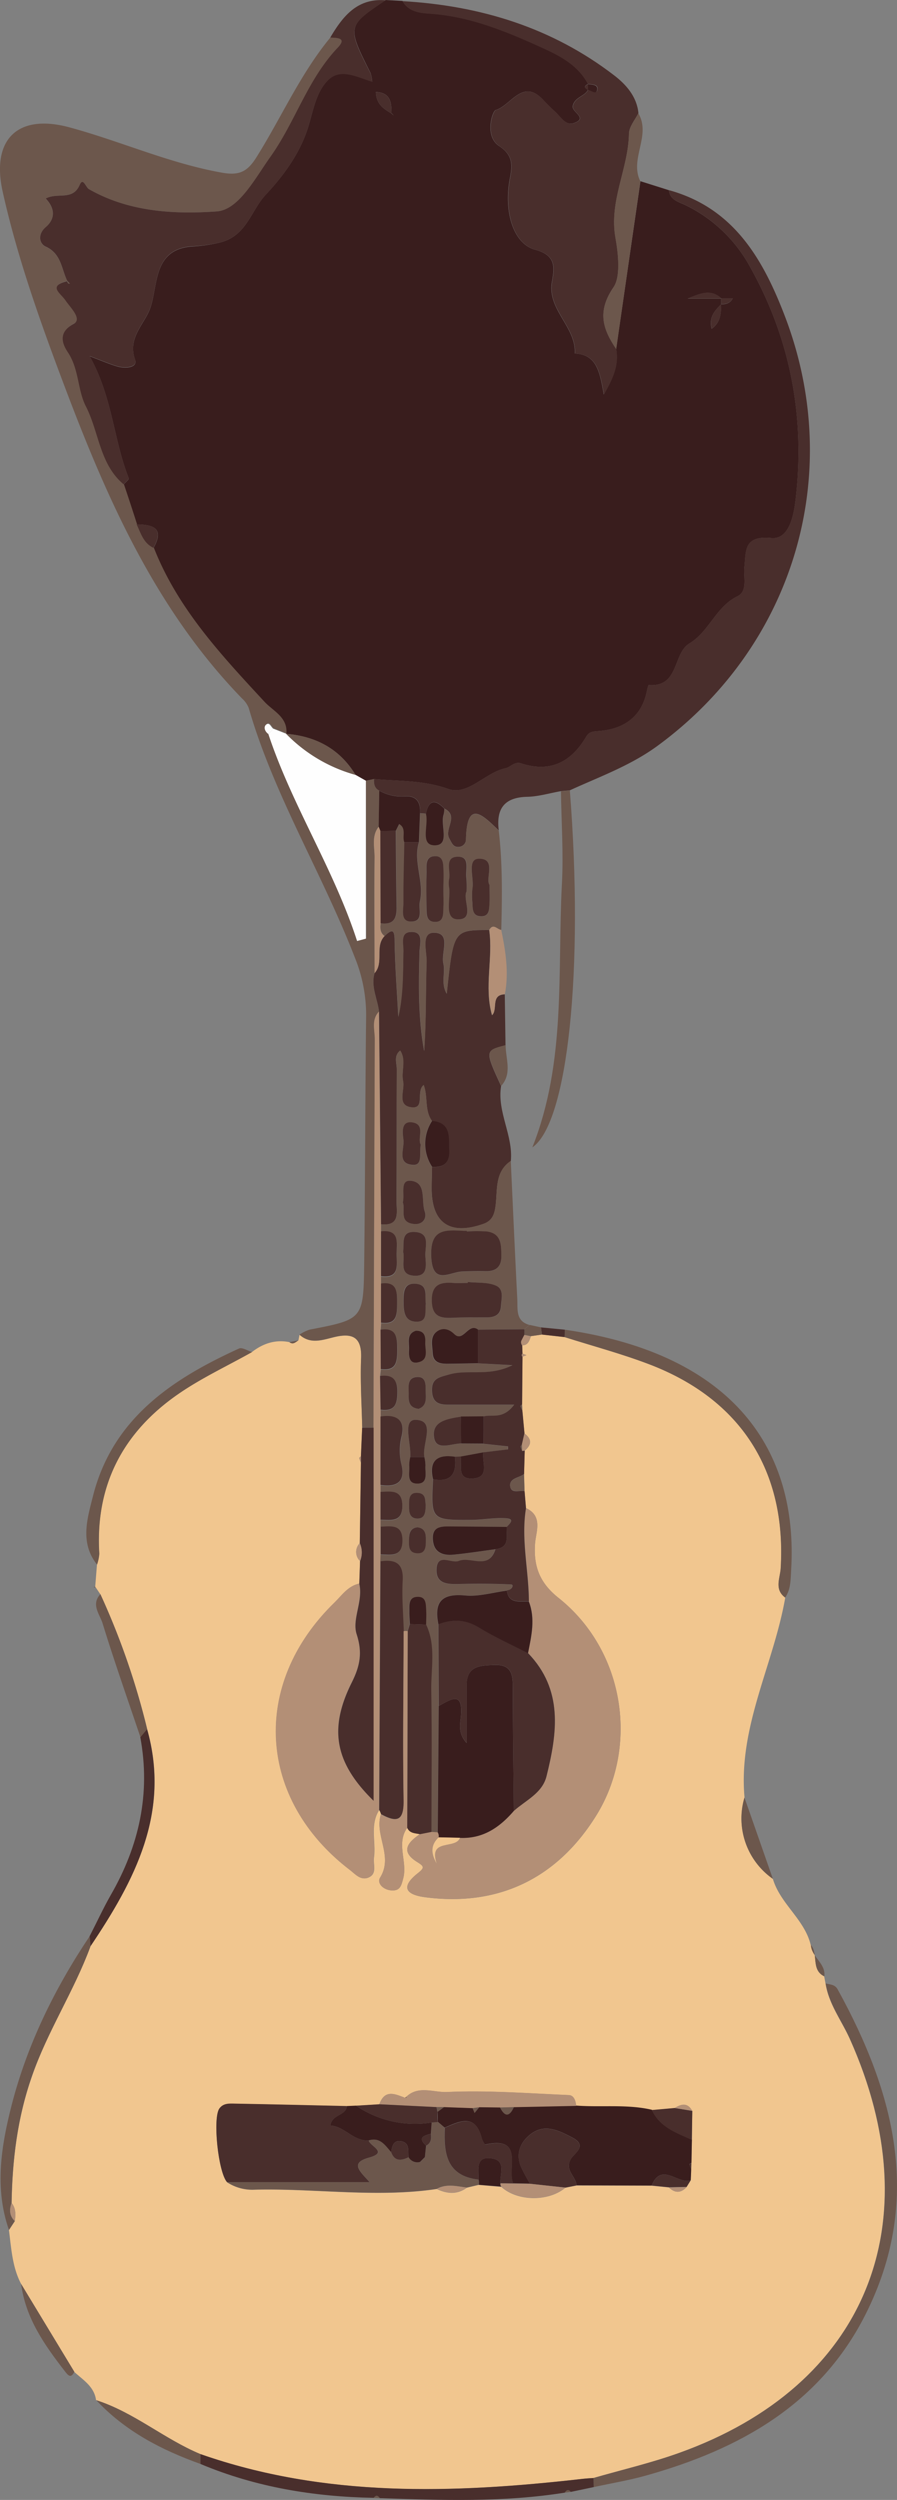 <svg xmlns="http://www.w3.org/2000/svg" viewBox="0 0 266.5 742.45">
  <rect x="0" y="0" width="266.5" height="742.45" fill="#808080" stroke="none"/>
  <g id="Camada_2" data-name="Camada 2">
    <g id="Camada_1-2" data-name="Camada 1">
      <g>
        <path d="M88.67,398.06c.1-.55.21-1.1.32-1.65,3.33,3,7,1.48,10.54.66,5.4-1.25,8,.26,7.76,6.33-.28,6.84.18,13.71.33,20.56q-.2,4.26-.37,8.52c-.18.19-.55.41-.52.56a7.72,7.72,0,0,0,.51,1.36q-.17,12-.34,23.9a3.72,3.72,0,0,0,.08,5.32c-.07,2.23-.15,4.46-.22,6.69-3.34.72-5.16,3.49-7.36,5.64-24.92,24.23-22.89,58.42,4.65,79.47,1.58,1.21,3.08,3,5.23,2.26,2.93-1.07,1.54-3.89,1.83-6,.64-4.7-1.28-9.68,1.56-14.14a5.17,5.17,0,0,1,.5,1.27c-2,6.2,3.76,12.42-.24,18.81-1,1.66.91,3.62,3.33,3.8,2.68.21,3-1.52,3.56-3.65,1.27-4.94-2.18-10.22,1.17-14.94.72,1.7,2.35,1.57,3.76,1.9-3.6,2.45-5.89,5.13-.79,8.28,2.11,1.3,2.2,1.71.13,3.35-4.92,3.89-3.81,6.31,2.23,7.1,21.45,2.82,39-5.34,50.73-24.11,12.81-20.45,8.68-49-11.09-64.77-5.53-4.39-7.47-9.22-7-16.07.22-3.47,2.48-8.2-2.67-10.61l-.45-5.06c0-1.7-.09-3.4-.14-5.1.06-2.31.12-4.61.19-6.92,2.1-1.73,2.17-3.43-.07-5.09-.21-2.3-.43-4.6-.64-6.9,0-.59,0-1.17-.07-1.75l.12-14.18,1.2-.44-1.2-.44-.09-2.47c1.79,0,2.15-1.43,2.61-2.74l3.28-.47,6.71.75c8.39,2.66,16.93,4.94,25.14,8.07,27.27,10.39,40.81,31.7,39.08,60.59-.17,2.91-2,6.26,1.34,8.71-3.46,19.91-14,38.38-12.1,59.37A21.89,21.89,0,0,0,229.62,558c2.21,7.45,9.4,12,11.24,19.61,2.38,2.63,0,7.4,4,9.34.13.7.27,1.4.4,2.1.93,6.1,4.73,11,7.17,16.4,24.63,54.88,4.8,103.22-50.76,123.07-8.29,3-16.93,5-25.4,7.43-1.13.09-2.27.14-3.4.27-38.24,4.33-76.28,5.61-113.4-7.39-10.75-4.49-19.72-12.41-30.93-16-.53-4.07-3.87-6-6.5-8.43L6.28,678.31c-2.64-5-2.92-10.58-3.62-16,.57-.88,1.15-1.75,1.73-2.63.29-1.9.36-3.77-.93-5.4.2-12.79,1.71-25.28,6-37.52C14.1,603.25,22,591.32,26.89,578c13.12-19.54,23.83-39.7,16.83-64.49a220.54,220.54,0,0,0-13.94-40.09l-1.51-2.23,0,.28.54-6.82a12.64,12.64,0,0,0,.67-3.24c-1.24-20.26,7-36,23.39-47.37,6.91-4.79,14.65-8.38,22-12.52,3.29-2.53,6.92-3.75,11.09-2.93C87.09,399.45,87.84,398.58,88.67,398.06ZM198.72,649.64c1.79,1.71,3.55,1.75,5.27-.11l1.23-2,.13-3.37c0-.57,0-1.15.07-1.72,0-2.28.08-4.57.13-6.85,0-2.88.09-5.76.13-8.64-1.39-2.54-3.25-2.1-5.25-.85l-6.77.6c-7.43-1.72-15-.68-22.5-1.26-.13-1.49-.65-3.15-2.2-3.21-12.08-.52-24.19-1.47-36.23-.91-3.91.18-8.73-2.15-12.29,1.69l.34-.29-.18.41c-3-1.08-6.24-2.89-7.91,1.85l-6.93.42-2.71.12c-11.06-.25-22.13-.52-33.2-.72-1.64,0-3.44-.21-4.65,1.41-2.07,2.77-.37,19.1,2.29,21.93a13.69,13.69,0,0,0,8.12,2.19c18-.45,36.12,2.46,54.16-.21,3,1.39,6,1.75,8.93-.39l3.52-.83,6.74.58c4.72,4.32,14,4.45,19,.26l3.32-.66,22.3.05Z" style="fill: #f1c68f"/>
        <path d="M190.28,53.82l8.46,2.67c.29,2.87,2.81,3.44,4.78,4.36A43.44,43.44,0,0,1,223,79.54c11.88,21.29,16.19,44.35,13.41,68.53-.53,4.61-1.82,12.24-7.25,11.72-8.26-.78-7.48,3.81-8,8.55-.32,3.06,1.06,7.22-2.05,8.74-6.43,3.14-8.36,10.42-14.26,14-5,3-3,13.05-12.12,12.37-.21,0-.56,2-.85,3.09-1.93,7.09-7.42,10.08-13.94,10.57-2,.15-2.91.22-3.81,1.73-4.46,7.52-10.68,10.71-19.37,7.86-1.86-.61-3.12,1.15-4.54,1.45-6.12,1.3-11.21,8.26-17.07,6.16-7.41-2.64-14.68-2.27-22-2.94l-2.43.52-3.08-1.74c-4.7-7.73-11.77-11.47-20.62-12.21h0c.36-4.87-3.94-6.62-6.52-9.41-12.85-13.92-25.82-27.73-32.89-45.8,3.31-5.85-.12-6.94-5-7q-1.94-5.92-3.88-11.85c.54-.63,1.67-1.49,1.53-1.84-4.55-11.37-4.79-24-11.62-36.24,3.66,1.37,5.91,2.37,8.25,3.05s6.11.41,5.23-2.08c-2.3-6.48,2.85-10.53,4.52-15.25,2.37-6.69.74-17.39,12.29-18.3A47.08,47.08,0,0,0,65.44,72c7.85-2,9.09-9.43,13.47-14.13,5.66-6.05,10.58-12.89,12.91-21,1.35-4.68,2.26-9.68,5.63-13.08,3.7-3.74,8.58-.94,13.14.43a12.56,12.56,0,0,0-.48-2.49c-7-14-7.06-13.95,4.48-21.72l5,.27c1.78,3.25,5.32,3.56,8.15,3.75,12.35.83,23.45,5.55,34.4,10.6,4.92,2.26,9.84,5.11,12.57,10.31-1.18.58-1.22,1.15,0,1.71-1,2-4,2.17-4.55,4.83-.39,1.84,4.7,3.58.29,5.09-2.43.83-3.89-1.9-5.53-3.39-1.27-1.15-2.47-2.38-3.65-3.62-6.05-6.35-9.48,1.8-14,3.12-1,.29-3.4,7.76,1,10.67,3.84,2.55,4.07,5.16,3.26,9.37-2,10.18,1,19.69,7.45,21.43,6.25,1.69,5.76,5.2,5,9.52-1.47,8.33,7.21,13.37,6.79,21.32,6.48.26,7.44,5.41,8.6,12.16,3.14-5.39,4.44-9.14,3.68-13.5Zm27.43,34.81-3.41,0c-3.19-3-6.61-1.31-10,.06h9.94c0,.56,0,1.12,0,1.69-1.94,1.92-3.69,3.92-2.81,7.26,2.71-1.95,2.79-4.59,2.82-7.25,1.42,0,2.71-.33,3.43-1.73l.4-.69Zm-101.51-55,.77.67-.67-.77c0-3-.19-6-4.62-6.22C111.8,31.05,114.05,32.3,116.2,33.64Z" style="fill: #391d1d"/>
        <path d="M108.7,231.87l2.43-.52c-.07,1.42.11,2.72,1.56,3.45l-.18,10.73c-2.2,2.79-1.19,6.07-1.23,9.11-.11,11.46,0,22.92,0,34.38-1.18,4,.9,7.64,1.33,11.46-2.29,2.42-1.21,5.43-1.22,8.15Q111.11,366.34,111,424l-3.39-.08c-.15-6.85-.61-13.72-.33-20.56.24-6.07-2.36-7.58-7.76-6.33-3.55.82-7.21,2.34-10.54-.66a12,12,0,0,1,3-1.48c15.86-3.07,16-3.05,16.22-19.52.3-24.6.29-49.21.58-73.82a45.41,45.41,0,0,0-3.4-17.28c-9.68-25-24-48.1-31.48-74a7.47,7.47,0,0,0-1.94-2.78C46.61,181.4,32.16,149,19.57,115.76,12.3,96.53,5.3,77.11.81,57c-3.51-15.73,4.55-23.39,20-19.13C36,42,50.36,48.52,66,51.29c5.23.93,7.58-.41,10.23-4.65,7.39-11.8,13-24.69,21.94-35.52,2,.15,5.09,0,2.22,3-8.89,9.41-12.57,22-19.94,32.33C75.78,53,71,62.33,64.41,62.79c-12.65.89-26.17.18-38-6.63-.91-.52-1.7-3.58-2.71-1.26C21.56,59.73,17.15,57,13.57,59c2.65,2.79,3,5.93,0,8.49-2.48,2.13-1.9,4.91-.05,5.75C18.2,75.32,18.2,79.83,20,83.44l0,0c-5.77,1.45-1.87,3.61-.46,5.7s5.11,5.57,2.37,7c-5.09,2.69-2.89,6.56-1.64,8.45,3.35,5,2.85,11.21,5.32,16,3.93,7.64,4,17.16,11.21,23.17q2,5.93,3.89,11.85c1.23,2.65,2,5.62,5,7,7.07,18.07,20,31.88,32.89,45.8,2.58,2.79,6.88,4.54,6.52,9.41l-3.77-1.48c-.74-.47-1.14-2.2-2.24-1.18-.73.69-.28,2,.75,2.72,7,21.3,19.47,40.14,26.36,61.51l2.61-.7Z" style="fill: #6c574c"/>
        <path d="M112.62,300.48c-.43-3.82-2.51-7.46-1.33-11.46,2.86-3.17,0-7.88,2.95-11,2.35-2.25,3-1.91,3,1.47.11,7.51.7,15,1.1,22.51,1.44-6.52,1.36-13,1.49-19.53,0-2.09-1-5.47,2.07-5.68,4.14-.3,2.8,3.6,2.74,5.75-.27,9.9-.44,19.77,1.37,29.59.62-8.82.44-17.63.72-26.43.1-3.08-1.78-8.75,2.23-8.69,5.2.08,2,5.88,2.76,9.11.66,2.81-.83,5.92,1,9,2-18.91,2-18.91,12.61-18.92,1.2,8.41-1.57,16.94.84,25.34,1.81-1.69-.52-6.06,3.8-6.22l.22,15.11c-6.15,1.6-6.15,1.6-1.32,12.12-1.23,7.7,3.62,14.61,2.9,22.25-4.64,3.12-4,8.18-4.46,12.72-.31,2.76-.82,5-3.78,6-10,3.49-15.41-.37-15.28-10.95,0-2,.08-4,.11-6,3.46.22,5.23-1.16,5.05-4.85-.2-3.86.71-8.23-5.09-8.82-2.26-3.15-1.11-7.15-2.45-10.66-2.36,1.87.51,7.08-3.57,6.63-4.54-.49-2-5-2.54-7.76-.64-2.95,1-6.18-.87-9.11-2,1.63-1,3.7-1,5.54-.06,13.07,0,26.15-.08,39.22,0,3.19,1.17,7.42-4.59,6.85Q112.93,332,112.62,300.48Z" style="fill: #492e2c"/>
        <path d="M174.72,25c-2.73-5.2-7.65-8-12.57-10.31-11-5-22.05-9.77-34.4-10.6-2.83-.19-6.37-.5-8.15-3.75C142.68,1.67,164,8.18,182.5,22.41c3.48,2.68,6.7,6.24,7.18,11.19-1,2-2.77,4-2.8,6.09-.19,10.46-6,20-4,31,.8,4.45,1.58,11.44-.57,14.57-4.92,7.15-3.28,12.44.8,18.4.76,4.36-.54,8.11-3.68,13.5-1.16-6.75-2.12-11.9-8.6-12.16.42-8-8.26-13-6.79-21.32.76-4.32,1.25-7.83-5-9.52-6.47-1.74-9.43-11.25-7.45-21.43.81-4.21.58-6.82-3.26-9.37-4.39-2.91-2-10.38-1-10.67,4.49-1.32,7.92-9.47,14-3.12,1.18,1.24,2.38,2.47,3.65,3.62,1.64,1.49,3.1,4.22,5.53,3.39,4.41-1.51-.68-3.25-.29-5.09.57-2.66,3.52-2.79,4.55-4.83l0,0c.94.1,2.35,1.44,2.69.14.47-1.81-1.44-1.68-2.68-1.88Z" style="fill: #492e2c"/>
        <path d="M20,83.44c-1.77-3.61-1.77-8.12-6.46-10.23-1.85-.84-2.43-3.62.05-5.75,3-2.56,2.66-5.7,0-8.49,3.58-1.93,8,.76,10.1-4.07,1-2.32,1.8.74,2.71,1.26,11.86,6.81,25.38,7.52,38,6.63,6.55-.46,11.37-9.81,16-16.31,7.37-10.36,11-22.92,19.94-32.33,2.87-3-.27-2.88-2.22-3,3.73-6.3,8-11.76,16.46-11.06-11.54,7.77-11.53,7.76-4.48,21.72a12.56,12.56,0,0,1,.48,2.49c-4.56-1.37-9.44-4.17-13.14-.43-3.37,3.4-4.28,8.4-5.63,13.08-2.33,8.07-7.25,14.91-12.91,21C74.53,62.58,73.29,70,65.44,72a47.08,47.08,0,0,1-8.51,1.15c-11.55.91-9.92,11.61-12.29,18.3-1.67,4.72-6.82,8.77-4.52,15.25.88,2.49-2.95,2.74-5.23,2.08s-4.59-1.68-8.25-3.05C33.47,118,33.71,130.61,38.26,142c.14.35-1,1.21-1.53,1.84-7.17-6-7.29-15.53-11.22-23.17-2.47-4.79-2-11-5.32-16-1.25-1.89-3.45-5.76,1.64-8.45,2.74-1.44-.89-4.81-2.37-7s-5.31-4.25.46-5.7a2.72,2.72,0,0,0,.34.63c.1.1.34.06.51.09Z" style="fill: #492e2c"/>
        <path d="M112.69,234.8c-1.45-.73-1.63-2-1.56-3.45,7.36.67,14.63.3,22,2.94,5.86,2.1,11-4.86,17.07-6.16,1.42-.3,2.68-2.06,4.54-1.45,8.69,2.85,14.91-.34,19.37-7.86.9-1.51,1.83-1.58,3.81-1.73,6.52-.49,12-3.48,13.94-10.57.29-1.08.64-3.11.85-3.09,9.09.68,7.16-9.37,12.12-12.37,5.9-3.56,7.83-10.84,14.26-14,3.11-1.52,1.73-5.68,2.05-8.74.49-4.74-.29-9.33,8-8.55,5.43.52,6.72-7.11,7.25-11.72,2.78-24.18-1.53-47.24-13.41-68.53a43.44,43.44,0,0,0-19.47-18.69c-2-.92-4.49-1.49-4.78-4.36,19.32,5.32,28,20.55,34.5,37.54,17.92,47,2.53,98-38.05,127.62-8,5.81-17.09,9.06-25.89,13.09l-2.64.24c-3.34.59-6.68,1.61-10,1.68-6.88.15-9.27,3.62-8.46,10-4.66-4.48-9.46-9.53-9.75,2.59a2.22,2.22,0,0,1-2.09,2.28c-1.74.16-2.11-1.18-2.85-2.48-1.61-2.86,3-6.65-1.49-8.91-2.79-2.94-4.63-2.51-5.46,1.53l-1.74-.14c.24-3.45-1.13-5.38-4.84-5A13.53,13.53,0,0,1,112.69,234.8Z" style="fill: #492e2c"/>
        <path d="M113.24,363.58c5.76.57,4.57-3.66,4.59-6.85.07-13.07,0-26.15.08-39.22,0-1.84-1-3.91,1-5.54,1.92,2.93.23,6.16.87,9.11.59,2.73-2,7.27,2.54,7.76,4.08.45,1.21-4.76,3.57-6.63,1.34,3.51.19,7.51,2.45,10.66a12.38,12.38,0,0,0,0,13.67c0,2-.08,4-.11,6-.13,10.58,5.3,14.44,15.28,10.95,3-1,3.47-3.25,3.78-6,.5-4.54-.18-9.6,4.46-12.72.64,13.68,1.24,27.37,1.94,41.05.15,3-.56,6.54,3.63,7.68l-1.58,1.26-13.8.11c-2.9-2.16-4.34,4-7.12,1.33-1.78-1.73-3.72-1.84-5.26-.6-2,1.57-1.17,4.17-1.07,6.36.12,2.61,2,3.12,4.14,3.1,3.09,0,6.19-.1,9.28-.16l10.3.57c-7,3.49-13,1.17-18.67,2.73-3.05.85-5.42,1-5.23,5,.2,4.24,3.08,4,6,4,5.69,0,11.38,0,18.4,0-3.42,4.56-6.56,2.75-9.07,3.5l-6.74.06c-3.91.65-8.86,1.3-7.94,6.36.7,3.82,5.15,1.56,8,1.6l6.59.07,7.34.8v.89l-7.35.88-6.73,1.24-1.73.06c-5.25-.76-7.76,1.13-6.48,6.69-.6,12.1-.6,12.15,11.47,12.06,3.41,0,6.84-.72,10.22-.48,2.67.19,1.22,1.61.18,2.58-5.39-.05-10.77-.12-16.16-.14-2.85,0-6.12-.37-5.75,4.05.3,3.68,2.93,4.63,6.07,4.33,4.19-.4,8.35-1.07,12.52-1.63-2,6.33-7.36,2.06-10.91,3.48-2.22.89-6.39-2.47-6.6,2.47-.19,4.39,3.28,4.47,6.67,4.39,5.14-.13,10.3-.11,15.43.13.88,0,.42,1.19-.41,1.56a5.64,5.64,0,0,1-.83.23c-4.13.54-8.34,1.84-12.38,1.44-7-.68-9.27,2-7.93,8.55q.06,12.14.11,24.28-.15,18.76-.29,37.55l-1.89-.11c0-14,.19-28.07-.05-42.09-.11-6.5,1.46-13.19-1.53-19.48,0-1.4.11-2.8,0-4.19-.12-1.92.06-4.31-2.87-4-2.25.2-2.1,2.24-2.14,3.88,0,1.39.1,2.79.16,4.18-.21.71-.43,1.42-.64,2.12a2.44,2.44,0,0,0-1.17,0c-.14-5-.6-10-.32-15,.29-5.19-2.21-6.35-6.6-5.72l.06-2.06c3.08.09,6.47.8,6.47-4.11s-3.37-4.23-6.46-4.12l0-2.07c3.06.07,6.49.87,6.49-4.11s-3.36-4.26-6.47-4.15l0-2.05c4.67.71,7.48-.84,6.29-6a17.1,17.1,0,0,1,0-8.29c1.23-5.06-1.47-6.78-6.23-6,0-.69,0-1.38,0-2.06,4.38.59,5-2,5-5.53s-1.67-5-5.13-4.52l.21-2c4.81.68,4.88-2.46,4.88-5.87s-.16-6.53-4.94-5.8l.13-2.11c4.81.68,4.72-2.53,4.74-5.82s0-6.46-4.78-5.79l0-2.15c5.66.67,4.61-3.45,4.63-6.64s1-7.28-4.62-6.66C113.23,365,113.23,364.3,113.24,363.58Zm8.65,69.16a11,11,0,0,0-.31,2.52c.21,2.07-1,5.34,2.41,5.34s2.24-3.26,2.41-5.34a11.52,11.52,0,0,0-.32-2.52c-.78-3.93,3.54-10.87-2.55-11.07C119.43,421.53,122.26,428.8,121.89,432.74Zm16.8-67v-.15c-.29,0-.58,0-.86,0-5.32-.24-10-.86-9.72,7.49.33,8.9,5.4,4.69,9.25,4.57,2.29-.07,4.58-.14,6.87-.09,3.18.08,4.76-1.33,4.71-4.59s0-6.58-4.26-7.19A44.31,44.31,0,0,0,138.69,365.74Zm.32,15,0,.3c-1.42,0-2.86.1-4.27,0-4-.33-6.54.57-6.4,5.46.12,4.5,2.56,5.07,6.13,4.89,3.41-.17,6.83-.11,10.25-.12,2.25,0,4-.74,4.14-3.26.12-2.22.94-5.18-1.48-6.18S141.81,381,139,380.74Zm-19.23-8.94c.71,2.54-1.6,6.95,3.54,7.08,3.92.1,3.2-3.45,3.05-5.8-.19-2.74,1.74-7.07-3.39-7.21C119,365.76,120.12,369.29,119.78,371.8Zm-.09-14.7c.84,2.1-1.26,5.89,3.26,6.4,2.62.29,4-1.63,3.25-3.7-1.13-3.19.6-8.55-4-9.11C118.73,350.27,120.31,354.55,119.69,357.1Zm6.82,30.09c-.41-2.23,1-5.53-2.91-5.91s-3.76,2.53-3.74,5.13c0,2.92.18,6.19,4,6.11C127.19,392.45,126.18,389.3,126.51,387.19ZM125,339.94c-1.16-1.85,1.6-6.07-2.64-6.58-3.27-.39-2.75,3.17-2.49,5.17.36,2.67-2.08,7.17,2.78,7.45C125.71,346.15,124.51,342.5,125,339.94ZM123.6,395.2c-3,.92-2.06,3.53-2.12,5.62s.15,4.54,3,3.7,1.7-3.76,1.81-5.85C126.44,396.94,126.16,395.19,123.6,395.2Zm.78,23.21c2.67-1,2.07-3.48,2.08-5.62,0-1.68,0-3.85-2.25-3.86-3.47,0-2.71,2.94-2.78,5S121.32,418.07,124.38,418.41Zm2.1,28.63c-.23-1.25.18-3.38-2.12-3.63-3-.32-2.78,2.11-2.82,4,0,1.73.21,3.63,2.48,3.61S126.42,449.12,126.48,447Zm-2.42,6.55c-2.3.19-2.58,1.87-2.54,3.63s-.22,3.73,2,4c3,.42,2.92-1.95,3-3.92C126.57,455.58,126.32,453.89,124.06,453.59Z" style="fill: #6c574c"/>
        <path d="M176.32,735.94c8.47-2.46,17.11-4.47,25.4-7.43,55.56-19.85,75.39-68.19,50.76-123.07-2.44-5.44-6.24-10.3-7.17-16.4,1.28.4,2.69.21,3.57,1.8,17.09,31,25.24,62.87,8.25,96.55-13.49,26.74-37.41,40-65.07,47.78-5.14,1.45-10.43,2.32-15.65,3.46Z" style="fill: #6c574c"/>
        <path d="M132,240.17c4.44,2.26-.12,6.05,1.49,8.91.74,1.3,1.11,2.64,2.85,2.48a2.22,2.22,0,0,0,2.09-2.28c.29-12.12,5.09-7.07,9.75-2.59,1.15,9.81,1,19.65.75,29.49-1.19-.09-2.36-2.12-3.56,0-10.61,0-10.61,0-12.61,18.92-1.84-3.06-.35-6.17-1-9-.75-3.23,2.44-9-2.76-9.11-4-.06-2.13,5.61-2.23,8.69-.28,8.8-.1,17.61-.72,26.43-1.81-9.82-1.64-19.69-1.37-29.59.06-2.15,1.4-6-2.74-5.75-3.07.21-2,3.59-2.07,5.68-.13,6.5,0,13-1.49,19.53-.4-7.5-1-15-1.1-22.51-.05-3.38-.67-3.72-3-1.47-1.33-1-1.36-2.36-1.16-3.81,4.65.63,4.83-2.37,4.76-5.73-.13-7.25-.17-14.5-.24-21.75l1-2c2.25,1.3.82,3.66,1.54,5.41-.1,6-.31,12-.26,18,0,2.07-1,5.5,2.17,5.58,4,.1,2.18-3.73,2.7-5.94,1.39-5.9-2.1-11.72-.28-17.63l.33-8.57,1.74.14c.89,3.27-1.86,9.3,2.55,9.35,4.78,0,1.62-6,2.72-9.19A7.74,7.74,0,0,0,132,240.17Zm-.28,24.37c0-2,.07-4,0-5.92s.15-4.47-2.66-4.34-2.34,2.71-2.37,4.6c-.06,3.67,0,7.34,0,11,0,1.67,0,3.74,2.22,3.9,3,.21,2.66-2.27,2.78-4.17C131.82,267.93,131.74,266.23,131.71,264.54Zm6.91.19a30.72,30.72,0,0,0,0-4.05c-.34-2.3,1.17-6.18-2.34-6.24-4.37-.07-2.23,4.19-2.77,6.61a7,7,0,0,0,0,2.54c.5,3.4-1.6,9.39,2.66,9.44C141.19,273.08,137.33,267.09,138.62,264.73Zm6.82-1.91c-1.35-2,2.19-8-3.29-7.72-3.48.15-1.26,5.73-1.81,8.83a19.84,19.84,0,0,0,0,4.22c.07,1.68,0,3.73,2.19,4,2.94.31,2.76-2.13,2.89-4.05C145.52,266.64,145.44,265.23,145.44,262.82Z" style="fill: #6c574c"/>
        <path d="M176.32,735.94l.09,2.69-6.84,1.44c-.69-.82-1.25-.6-1.75.21-18.26,2.93-36.63,2.25-55,1.64-.55-.83-1.13-.94-1.77-.09-17.77-.33-35-3.13-51.53-10.08v-2.93c37.12,13,75.16,11.72,113.4,7.39C174.05,736.08,175.19,736,176.32,735.94Z" style="fill: #492e2c"/>
        <path d="M166.66,235l2.64-.24c4.19,53-.55,98.79-11.14,106,10.12-25.4,7.41-52.12,8.79-78.35C167.43,253.28,166.79,244.12,166.66,235Z" style="fill: #6c574c"/>
        <path d="M233.28,474.47c-3.33-2.45-1.51-5.8-1.34-8.71,1.73-28.89-11.81-50.2-39.08-60.59-8.21-3.13-16.75-5.41-25.14-8.07,0-.74.05-1.47.07-2.2,50.67,7.34,69.34,36.22,67.27,71.29C234.89,469,235,471.94,233.28,474.47Z" style="fill: #6c574c"/>
        <path d="M183.08,103.7c-4.08-6-5.72-11.25-.8-18.4,2.15-3.13,1.37-10.12.57-14.57-2-11.06,3.84-20.58,4-31,0-2,1.82-4.06,2.8-6.09,3.91,6.63-2.73,13.57.6,20.22Z" style="fill: #6c574c"/>
        <path d="M74.9,401.54c-7.36,4.14-15.1,7.73-22,12.52-16.41,11.37-24.63,27.11-23.39,47.37a12.64,12.64,0,0,1-.67,3.24c-5.16-6.48-2.91-13.63-1.22-20.34C33.43,421.35,51,409.61,71,400.5,71.92,400.06,73.57,401.16,74.9,401.54Z" style="fill: #6c574c"/>
        <path d="M4.39,659.64c-.58.88-1.16,1.75-1.73,2.63-4.35-12.42-2.29-25,.78-37,4.61-18,12.8-34.72,23.2-50.24.08,1,.17,2,.25,3C22,591.32,14.1,603.25,9.43,616.72c-4.26,12.24-5.77,24.73-6,37.52C2.74,656.21,2.76,658.06,4.39,659.64Z" style="fill: #6c574c"/>
        <path d="M26.89,578c-.08-1-.17-2-.25-3,2.07-4,4-8.21,6.24-12.15,8.45-14.64,11.93-30.16,8.79-47l2-2.4C50.72,538.32,40,558.48,26.89,578Z" style="fill: #492e2c"/>
        <path d="M43.72,513.53l-2,2.4c-3.79-11.25-7.75-22.46-11.24-33.81-.81-2.65-3.53-5.59-.65-8.68A220.54,220.54,0,0,1,43.72,513.53Z" style="fill: #6c574c"/>
        <path d="M59.52,728.82v2.93C47.9,727.58,37.16,722,28.59,712.82,39.8,716.41,48.77,724.33,59.52,728.82Z" style="fill: #6c574c"/>
        <path d="M6.28,678.31l15.81,26.08c-1,2-1.76,1.21-2.8-.13C13.24,696.45,7.6,688.47,6.28,678.31Z" style="fill: #6c574c"/>
        <path d="M145.36,276.16c1.2-2.1,2.37-.07,3.56,0,1.3,6.32,2.32,12.65,1.08,19.1-4.32.16-2,4.53-3.8,6.22C143.79,293.1,146.56,284.57,145.36,276.16Z" style="fill: #b38f76"/>
        <path d="M229.62,558a21.89,21.89,0,0,1-8.44-24.15Z" style="fill: #6c574c"/>
        <path d="M148.9,322.51c-4.83-10.52-4.83-10.52,1.32-12.12C150.23,314.48,152.23,318.78,148.9,322.51Z" style="fill: #6c574c"/>
        <path d="M244.91,586.94c-4.07-1.94-1.67-6.71-4-9.34C241.06,581.25,245.4,583.06,244.91,586.94Z" style="fill: #6c574c"/>
        <path d="M167.79,394.9c0,.73,0,1.46-.07,2.2l-6.71-.75-.27-2.13Z" style="fill: #492e2c"/>
        <path d="M160.74,394.22l.27,2.13-3.28.47-1.93-.38c0-.57,0-1.13,0-1.69l1.58-1.26Z" style="fill: #6c574c"/>
        <path d="M88.67,398.06c-.83.52-1.58,1.39-2.68.55Z" style="fill: #6c574c"/>
        <polygon points="28.29 471.49 28.27 471.21 27.79 471.36 28.29 471.49" style="fill: #6c574c"/>
        <path d="M167.82,740.28c.5-.81,1.06-1,1.75-.21Z" style="fill: #6c574c"/>
        <path d="M111.05,741.83c.64-.85,1.22-.74,1.77.09Z" style="fill: #6c574c"/>
        <path d="M128.18,544.06l1.89.11a2,2,0,0,1,.26,1.49c-2.26,2.14-2.46,4.58-.59,7.8-2.56-7.68,5.64-4.08,6.93-7.66,6.82.33,11.77-3.08,16-8,3.54-3.17,8.45-5.25,9.71-10.29,3.21-12.89,5-25.7-5.49-36.59,1-5.09,2.22-10.17.26-15.31,0-9.25-2.39-18.43-.86-27.73,5.15,2.41,2.89,7.14,2.67,10.61-.45,6.85,1.49,11.68,7,16.07,19.77,15.73,23.9,44.32,11.09,64.77-11.75,18.77-29.28,26.93-50.73,24.11-6-.79-7.15-3.21-2.23-7.1,2.07-1.64,2-2-.13-3.35-5.1-3.15-2.81-5.83.79-8.28Z" style="fill: #b38f76"/>
        <path d="M113.05,441l0,2.05q0,4.14,0,8.26c0,.69,0,1.38,0,2.07,0,2.74,0,5.49,0,8.23l-.06,2.06q-.2,36.93-.37,73.86c-2.84,4.46-.92,9.44-1.56,14.14-.29,2.1,1.1,4.92-1.83,6-2.15.78-3.65-1-5.23-2.26-27.54-21-29.57-55.24-4.65-79.47,2.2-2.15,4-4.92,7.36-5.64,1.21,5.17-2.22,10.6-.78,15,1.8,5.55,1,9.5-1.45,14.35-6.91,13.84-5,23.88,6.48,35.13V424q.18-57.71.39-115.41c0-2.72-1.07-5.73,1.22-8.15q.3,31.54.62,63.1c0,.72,0,1.44,0,2.16q0,6.64,0,13.3c0,.72,0,1.44,0,2.15,0,3.87,0,7.74,0,11.61,0,.7-.08,1.41-.13,2.11l.06,11.67-.21,2q.09,5,.16,10c0,.68,0,1.37,0,2.06Q113.06,430.87,113.05,441Z" style="fill: #b38f76"/>
        <path d="M156.27,447.91c-1.53,9.3.82,18.48.86,27.73-2.59-.31-5.91.86-6.57-3.29a5.64,5.64,0,0,0,.83-.23c.83-.37,1.29-1.52.41-1.56-5.13-.24-10.29-.26-15.43-.13-3.39.08-6.86,0-6.67-4.39.21-4.94,4.38-1.58,6.6-2.47,3.55-1.42,8.91,2.85,10.91-3.48,4.39-.55,3.19-3.91,3.32-6.61,1-1,2.49-2.39-.18-2.58-3.38-.24-6.81.45-10.22.48-12.07.09-12.07,0-11.47-12.06,5.5,1,7.08-1.79,6.48-6.69l1.73-.06c.45,2.53-1.17,6.61,3.23,6.54,5.67-.1,3-4.85,3.5-7.78l7.35-.88v-.89l-7.34-.79q0-4,.08-8.1c2.51-.75,5.65,1.06,9.07-3.5-7,0-12.71,0-18.4,0-2.93,0-5.81.21-6-4-.19-3.94,2.18-4.11,5.23-5,5.64-1.56,11.7.76,18.67-2.73L142,404.89q0-5,0-10l13.8-.11c0,.56,0,1.12,0,1.69l0,0-.89,1.71a1.55,1.55,0,0,0,.24,1.38l.09,2.46a.59.59,0,0,0,0,.89l-.12,14.18c-.18.17-.52.4-.49.52a7.52,7.52,0,0,0,.56,1.23c.21,2.3.43,4.6.64,6.9l-.75,3.3c-.14.21-.44.44-.41.6a7.87,7.87,0,0,0,.49,1.3l.74-.11c-.07,2.31-.13,4.61-.19,6.92-1.46,1.16-4.4,1.2-4.14,3.59s2.75,1.19,4.28,1.51Z" style="fill: #492e2c"/>
        <path d="M205.35,644.11c0,1.12-.09,2.25-.13,3.37-3.76,1.39-8.65-5.51-11.62,1.6L171.3,649c-.19-2.63-3.54-4.36-1.76-7.71,1-1.83,5.33-4,.34-6.55-4.24-2.21-8.39-4.18-12.62-.6-2.77,2.34-4,5.54-2.56,9.19a54.88,54.88,0,0,0,2.76,5.19l-5-.1c-1.92-4.43,3.45-14.11-8.3-11.53-.21,0-.86-1.21-1.05-1.93-1.93-7.37-6.53-5-11-3.08l-2.05-1.74c0-1,0-2-.07-3l2-1.42,8.43.31.56,1.44,1.44-1.71,6.15.07c1.45,2.88,2.82,2.79,4.12-.11l18.49-.39c7.49.57,15.07-.47,22.5,1.25,2.33,5.14,7.28,6.79,11.89,8.89-.05,2.28-.09,4.57-.13,6.85-.22.16-.63.37-.61.47A8,8,0,0,0,205.35,644.11Z" style="fill: #391d1d"/>
        <path d="M67.49,648.09c-2.66-2.83-4.36-19.16-2.29-21.93,1.21-1.62,3-1.44,4.65-1.41,11.07.2,22.14.47,33.2.72-.25,3-4.44,2.41-4.89,5.78,4.29.28,6.82,4.7,11.39,4.43.27,1.72,6,3.5,0,5.13-5.77,1.58-2.49,4.18.29,7.28Z" style="fill: #492e2c"/>
        <path d="M111,424V534.82c-11.49-11.25-13.39-21.29-6.48-35.13,2.42-4.85,3.25-8.8,1.45-14.35-1.44-4.43,2-9.86.78-15,.07-2.23.15-4.46.22-6.69a6.78,6.78,0,0,0-.08-5.32q.18-12,.34-23.9c0-.64,0-1.28,0-1.92q.18-4.26.37-8.52Z" style="fill: #492e2c"/>
        <path d="M112.67,537.55q.18-36.93.37-73.86c4.39-.63,6.89.53,6.6,5.72-.28,5,.18,10,.32,15-.06,16.73-.34,33.47,0,50.2.11,6.26-2.06,6.71-6.74,4.16A5.17,5.17,0,0,0,112.67,537.55Z" style="fill: #492e2c"/>
        <path d="M67.49,648.09h42.38c-2.78-3.1-6.06-5.7-.29-7.28,6-1.63.24-3.41,0-5.13,3.38-1.07,4.9,1.45,6.67,3.48,1,2.85,3,2.54,5.17,1.51a3,3,0,0,0,3.41,1.41l1.44-1.44.35-3.4c1.5-.76,1.6-2.09,1.42-3.53l.25-3.35,1.81-.19,2,1.75c-.27,7.49.48,14.31,10,15.38a3.68,3.68,0,0,1,.06,1.55l-3.52.83c-3-.39-6-1.22-8.93.39-18,2.67-36.11-.24-54.16.21A13.69,13.69,0,0,1,67.49,648.09Z" style="fill: #6c574c"/>
        <path d="M128.18,544.06l-3.43.68c-1.41-.33-3-.2-3.76-1.9q.08-29.21.14-58.4c.21-.7.43-1.41.64-2.12l4.83.17c3,6.29,1.42,13,1.53,19.48C128.37,516,128.19,530,128.18,544.06Z" style="fill: #492e2c"/>
        <path d="M157.46,648.55a54.88,54.88,0,0,1-2.76-5.19c-1.48-3.65-.21-6.85,2.56-9.19,4.23-3.58,8.38-1.61,12.62.6,5,2.6.62,4.72-.34,6.55-1.78,3.35,1.57,5.08,1.76,7.71l-3.32.66Z" style="fill: #492e2c"/>
        <path d="M121.13,484.44q-.07,29.2-.14,58.4c-3.35,4.72.1,10-1.17,14.94-.55,2.13-.88,3.86-3.56,3.65-2.42-.18-4.37-2.14-3.33-3.8,4-6.39-1.78-12.61.24-18.81,4.68,2.55,6.85,2.1,6.74-4.16-.29-16.73,0-33.47,0-50.2A2.44,2.44,0,0,1,121.13,484.44Z" style="fill: #b38f76"/>
        <path d="M148.55,625.9l-6.15-.08-2,.28-8.43-.31-2.24,0-17-.84c1.67-4.74,4.88-2.93,7.91-1.85l-.16-.12c3.56-3.84,8.38-1.51,12.29-1.69,12-.56,24.15.39,36.23.91,1.55.06,2.07,1.72,2.2,3.22l-18.49.39Z" style="fill: #b38f76"/>
        <path d="M116.22,639.16c-1.77-2-3.29-4.55-6.67-3.48-4.57.27-7.1-4.15-11.39-4.43.45-3.37,4.64-2.82,4.89-5.78l2.71-.12a31.17,31.17,0,0,0,22.5,5c-.08,1.12-.17,2.23-.25,3.35-2,.54-4.08,1.09-1.42,3.53-.12,1.14-.23,2.27-.35,3.4l-1.44,1.44a3,3,0,0,1-3.41-1.41c-.24-1.84.48-4.3-2.26-4.75C116.87,635.55,116.48,637.43,116.22,639.16Z" style="fill: #391d1d"/>
        <path d="M128.26,630.36a31.17,31.17,0,0,1-22.5-5l6.93-.42,17,.84q.15.72.27,1.44c0,1,0,2,.07,3Z" style="fill: #492e2c"/>
        <path d="M205.55,635.54c-4.61-2.1-9.56-3.75-11.89-8.89l6.77-.6,5.25.85C205.64,629.78,205.59,632.66,205.55,635.54Z" style="fill: #492e2c"/>
        <path d="M157.46,648.55,168,649.69c-5,4.19-14.3,4.06-19-.26a1,1,0,0,1-.28-1l3.81.05Z" style="fill: #b38f76"/>
        <path d="M142.22,648.85a3.68,3.68,0,0,0-.06-1.55c.11-2.86-1-7,3.87-6.3,4.49.62,2.44,4.65,2.65,7.39a1,1,0,0,0,.28,1Z" style="fill: #391d1d"/>
        <path d="M193.6,649.08c3-7.11,7.86-.21,11.62-1.6l-1.23,2-5.27.11Z" style="fill: #492e2c"/>
        <path d="M155.82,442.85c-1.53-.32-4,.73-4.28-1.51s2.68-2.43,4.14-3.59C155.73,439.45,155.77,441.15,155.82,442.85Z" style="fill: #6c574c"/>
        <path d="M129.77,650.07c2.91-1.61,5.93-.78,8.93-.39C135.81,651.82,132.81,651.46,129.77,650.07Z" style="fill: #b38f76"/>
        <path d="M106.9,458.3a6.78,6.78,0,0,1,.08,5.32A3.72,3.72,0,0,1,106.9,458.3Z" style="fill: #b38f76"/>
        <path d="M205.68,626.9l-5.25-.85C202.43,624.8,204.29,624.36,205.68,626.9Z" style="fill: #b38f76"/>
        <path d="M4.39,659.64c-1.63-1.58-1.65-3.43-.93-5.4C4.75,655.87,4.68,657.74,4.39,659.64Z" style="fill: #b38f76"/>
        <path d="M198.72,649.64l5.27-.11C202.27,651.39,200.51,651.35,198.72,649.64Z" style="fill: #b38f76"/>
        <path d="M155.05,429l.75-3.3c2.24,1.66,2.17,3.36.07,5.09l-.74.11C155.11,430.31,155.08,429.68,155.05,429Z" style="fill: #b38f76"/>
        <path d="M155.12,399.56a1.51,1.51,0,0,1-.23-1.38c.29-.57.58-1.14.88-1.71l0,0,1.93.38C157.27,398.13,156.91,399.52,155.12,399.56Z" style="fill: #b38f76"/>
        <path d="M155.16,418.84a7.52,7.52,0,0,1-.56-1.23c0-.12.31-.35.49-.52C155.11,417.67,155.14,418.25,155.16,418.84Z" style="fill: #6c574c"/>
        <path d="M107.25,432.48c0,.64,0,1.28,0,1.92a7.72,7.72,0,0,1-.51-1.36C106.7,432.89,107.07,432.67,107.25,432.48Z" style="fill: #b38f76"/>
        <polygon points="120.44 622.96 120.6 623.08 120.78 622.67 120.44 622.96" style="fill: #492e2c"/>
        <path d="M205.35,644.11a8,8,0,0,1-.54-1.25c0-.1.39-.31.61-.47C205.39,643,205.37,643.54,205.35,644.11Z" style="fill: #492e2c"/>
        <path d="M155.21,402.91a.59.59,0,0,1,0-.89l1.2.45Z" style="fill: #b38f76"/>
        <path d="M81.22,216.43,85,217.91h0a45.84,45.84,0,0,0,20.62,12.21l3.08,1.74v46.91l-2.61.7C99.2,258.11,86.77,239.27,79.73,218Z" style="fill: #fefefe"/>
        <path d="M105.62,230.13A45.84,45.84,0,0,1,85,217.92C93.85,218.66,100.92,222.4,105.62,230.13Z" style="fill: #6c574c"/>
        <path d="M45.58,162.7c-3-1.41-3.74-4.38-5-7C45.46,155.76,48.89,156.85,45.58,162.7Z" style="fill: #492e2c"/>
        <path d="M116.2,33.64c-2.15-1.34-4.4-2.59-4.52-6.32,4.43.25,4.59,3.19,4.62,6.22Z" style="fill: #492e2c"/>
        <path d="M214.24,88.65H204.3c3.39-1.37,6.81-3.1,10-.06Z" style="fill: #492e2c"/>
        <path d="M214.27,90.35c0,2.66-.11,5.3-2.82,7.25-.88-3.34.87-5.34,2.81-7.26Z" style="fill: #492e2c"/>
        <path d="M217.7,88.62c-.72,1.4-2,1.7-3.43,1.73h0c0-.57,0-1.13,0-1.69l.06-.06,3.41,0Z" style="fill: #492e2c"/>
        <path d="M116.3,33.54l.67.77-.77-.67Z" style="fill: #492e2c"/>
        <path d="M174.72,26.7c-1.22-.56-1.18-1.13,0-1.71h0c0,.58,0,1.16,0,1.74Z" style="fill: #492e2c"/>
        <path d="M217.71,88.63l.39-.7-.4.69Z" style="fill: #492e2c"/>
        <path d="M124.79,241.56l-.33,8.58h-4.33c-.72-1.75.71-4.11-1.54-5.41l-1,2-4.58.09c-.17-.43-.33-.85-.51-1.27l.18-10.73a13.53,13.53,0,0,0,7.26,1.73C123.66,236.18,125,238.11,124.79,241.56Z" style="fill: #391d1d"/>
        <path d="M112.51,245.53c.18.42.34.84.51,1.27l.06,27.39c-.2,1.45-.17,2.83,1.16,3.81-3,3.14-.09,7.85-2.95,11,0-11.46-.12-22.92,0-34.38C111.32,251.6,110.31,248.32,112.51,245.53Z" style="fill: #b38f76"/>
        <path d="M79.73,218c-1-.71-1.48-2-.75-2.72,1.1-1,1.5.71,2.24,1.18Z" style="fill: #fefefe"/>
        <path d="M128.39,346.54a12.38,12.38,0,0,1,0-13.67c5.8.59,4.89,5,5.09,8.82C133.62,345.38,131.85,346.76,128.39,346.54Z" style="fill: #391d1d"/>
        <path d="M174.7,26.72c0-.58,0-1.16,0-1.74,1.24.2,3.15.07,2.68,1.88C177.05,28.16,175.64,26.82,174.7,26.72Z" style="fill: #391d1d"/>
        <path d="M20,83.44l.8.77c-.17,0-.41,0-.51-.09a2.72,2.72,0,0,1-.34-.63Z" style="fill: #6c574c"/>
        <path d="M132,240.17a7.74,7.74,0,0,1-.19,1.69c-1.1,3.18,2.06,9.24-2.72,9.19-4.41-.05-1.66-6.08-2.55-9.35C127.36,237.66,129.2,237.23,132,240.17Z" style="fill: #391d1d"/>
        <path d="M152.65,537.83c-4.21,4.89-9.16,8.3-16,8l-6.34-.14a2,2,0,0,0-.26-1.49q.15-18.78.29-37.55c3.44-1.79,7.26-4.74,6.6,3-.2,2.3-1,5,1.69,8,0-6.3,0-11.7,0-17.09,0-5.78,3.87-5.93,8.2-6.08,4.93-.18,5.53,2.55,5.53,6.49C152.37,513.24,152.55,525.54,152.65,537.83Z" style="fill: #391d1d"/>
        <path d="M152.65,537.83c-.1-12.29-.28-24.59-.27-36.88,0-3.94-.6-6.67-5.53-6.49-4.33.15-8.22.3-8.2,6.08,0,5.39,0,10.79,0,17.09-2.73-3-1.89-5.72-1.69-8,.66-7.73-3.16-4.78-6.6-3q-.06-12.14-.11-24.28c4.12-1.55,8-1.51,11.94.92,4.71,2.87,9.77,5.15,14.68,7.69,10.52,10.89,8.7,23.7,5.49,36.59C161.1,532.58,156.19,534.66,152.65,537.83Z" style="fill: #492e2c"/>
        <path d="M156.87,491c-4.91-2.54-10-4.82-14.68-7.69-4-2.43-7.82-2.47-11.94-.92-1.34-6.55.91-9.23,7.93-8.55,4,.4,8.25-.9,12.38-1.44.66,4.15,4,3,6.57,3.29C159.09,480.78,157.89,485.86,156.87,491Z" style="fill: #391d1d"/>
        <path d="M138.69,365.74a44.31,44.31,0,0,1,6,0c4.26.61,4.21,3.94,4.26,7.19s-1.53,4.67-4.71,4.59c-2.29-.05-4.58,0-6.87.09-3.85.12-8.92,4.33-9.25-4.57-.3-8.35,4.4-7.73,9.72-7.49.28,0,.57,0,.86,0Z" style="fill: #492e2c"/>
        <path d="M139,380.74c2.8.3,5.83,0,8.34,1.07s1.6,4,1.48,6.18c-.15,2.52-1.89,3.25-4.14,3.26-3.42,0-6.84-.05-10.25.12-3.57.18-6-.39-6.13-4.89-.14-4.89,2.4-5.79,6.4-5.46,1.41.12,2.85,0,4.27,0Z" style="fill: #492e2c"/>
        <path d="M150.53,453.48c-.13,2.7,1.07,6.06-3.32,6.61-4.17.56-8.33,1.23-12.52,1.63-3.14.3-5.77-.65-6.07-4.33-.37-4.42,2.9-4.05,5.75-4.05C139.76,453.36,145.14,453.43,150.53,453.48Z" style="fill: #391d1d"/>
        <path d="M113.05,441q0-10.15,0-20.31c4.76-.74,7.46,1,6.23,6a17.1,17.1,0,0,0,0,8.29C120.53,440.18,117.72,441.73,113.05,441Z" style="fill: #492e2c"/>
        <path d="M142,394.86q0,5,0,10c-3.1.06-6.2.14-9.29.16-2.15,0-4-.49-4.14-3.1-.1-2.19-.89-4.79,1.07-6.36,1.54-1.24,3.48-1.13,5.26.6C137.65,398.9,139.09,392.7,142,394.86Z" style="fill: #391d1d"/>
        <path d="M119.78,371.8c.34-2.51-.74-6,3.2-5.93,5.13.14,3.2,4.47,3.39,7.21.15,2.35.87,5.9-3.05,5.8C118.18,378.75,120.49,374.34,119.78,371.8Z" style="fill: #492e2c"/>
        <path d="M119.69,357.1c.62-2.55-1-6.83,2.49-6.41,4.62.56,2.89,5.92,4,9.11.73,2.07-.63,4-3.25,3.7C118.43,363,120.53,359.2,119.69,357.1Z" style="fill: #492e2c"/>
        <path d="M126.51,387.19c-.33,2.11.68,5.26-2.6,5.33-3.87.08-4-3.19-4-6.11,0-2.6,0-5.51,3.74-5.13S126.1,385,126.51,387.19Z" style="fill: #492e2c"/>
        <path d="M125,339.94c-.51,2.56.69,6.21-2.35,6-4.86-.28-2.42-4.78-2.78-7.45-.26-2-.78-5.56,2.49-5.17C126.62,333.87,123.86,338.09,125,339.94Z" style="fill: #492e2c"/>
        <path d="M113.21,379q0-6.66,0-13.3c5.62-.62,4.64,3.45,4.62,6.66S118.87,379.71,113.21,379Z" style="fill: #492e2c"/>
        <path d="M137,428.69c-2.86,0-7.31,2.22-8-1.6-.92-5.06,4-5.71,7.94-6.36C137,423.38,137,426,137,428.69Z" style="fill: #492e2c"/>
        <path d="M113.2,392.8c0-3.87,0-7.74,0-11.61,4.75-.67,4.8,2.44,4.78,5.79S118,393.48,113.2,392.8Z" style="fill: #492e2c"/>
        <path d="M121.89,432.74c.37-3.94-2.46-11.21,1.64-11.07,6.09.2,1.77,7.14,2.55,11.06Z" style="fill: #492e2c"/>
        <path d="M113.13,406.58l-.06-11.67c4.78-.73,4.94,2.36,4.94,5.8S117.94,407.26,113.13,406.58Z" style="fill: #492e2c"/>
        <path d="M137,428.69c0-2.65-.05-5.31-.07-8l6.74-.06q0,4.05-.08,8.1Z" style="fill: #391d1d"/>
        <path d="M113.06,451.33q0-4.12,0-8.26c3.11-.11,6.47-.78,6.47,4.15S116.12,451.4,113.06,451.33Z" style="fill: #492e2c"/>
        <path d="M113.1,461.63c0-2.74,0-5.49,0-8.23,3.09-.11,6.47-.8,6.46,4.12S116.18,461.72,113.1,461.63Z" style="fill: #492e2c"/>
        <path d="M143.6,431.33c-.5,2.93,2.17,7.68-3.5,7.78-4.4.07-2.78-4-3.23-6.54Z" style="fill: #391d1d"/>
        <path d="M123.6,395.2c2.56,0,2.84,1.74,2.74,3.47-.11,2.09,1.13,5-1.81,5.85s-3.11-1.69-3-3.7S120.64,396.12,123.6,395.2Z" style="fill: #391d1d"/>
        <path d="M113.08,418.65q-.08-5-.16-10c3.46-.47,5.12.83,5.13,4.52S117.46,419.24,113.08,418.65Z" style="fill: #492e2c"/>
        <path d="M124.38,418.41c-3.06-.34-3-2.5-2.95-4.45s-.69-5,2.78-5c2.24,0,2.26,2.18,2.25,3.86C126.45,414.93,127.05,417.42,124.38,418.41Z" style="fill: #492e2c"/>
        <path d="M135.14,432.63c.6,4.9-1,7.69-6.48,6.69C127.38,433.76,129.89,431.87,135.14,432.63Z" style="fill: #391d1d"/>
        <path d="M126.48,447c-.06,2.08-.19,4-2.46,4s-2.52-1.88-2.48-3.61c0-1.92-.2-4.35,2.82-4C126.66,443.66,126.25,445.79,126.48,447Z" style="fill: #492e2c"/>
        <path d="M124.06,453.59c2.26.3,2.51,2,2.46,3.75,0,2,0,4.34-3,3.92-2.25-.31-2-2.4-2-4S121.76,453.78,124.06,453.59Z" style="fill: #492e2c"/>
        <path d="M126.6,482.49l-4.83-.17c-.06-1.39-.2-2.79-.16-4.18,0-1.64-.11-3.68,2.14-3.88,2.93-.27,2.75,2.12,2.87,4C126.71,479.69,126.61,481.09,126.6,482.49Z" style="fill: #391d1d"/>
        <path d="M121.89,432.74h4.19a11.69,11.69,0,0,1,.32,2.53c-.17,2.08.95,5.34-2.41,5.34s-2.2-3.27-2.41-5.34A11,11,0,0,1,121.89,432.74Z" style="fill: #391d1d"/>
        <path d="M113.08,274.19,113,246.8l4.58-.09c.07,7.25.11,14.5.24,21.75C117.91,271.82,117.73,274.82,113.08,274.19Z" style="fill: #492e2c"/>
        <path d="M120.13,250.13h4.33c-1.82,5.9,1.67,11.72.28,17.62-.52,2.21,1.29,6-2.7,5.94-3.15-.08-2.15-3.51-2.17-5.58C119.82,262.12,120,256.13,120.13,250.13Z" style="fill: #492e2c"/>
        <path d="M131.73,264.54c0,1.69.09,3.39,0,5.07-.12,1.9.18,4.38-2.78,4.17-2.24-.16-2.18-2.23-2.22-3.9-.07-3.66-.11-7.33,0-11,0-1.89-.37-4.46,2.37-4.6s2.58,2.42,2.66,4.34S131.71,262.56,131.73,264.54Z" style="fill: #492e2c"/>
        <path d="M138.62,264.73c-1.29,2.36,2.57,8.35-2.51,8.3-4.26,0-2.16-6-2.66-9.44a7,7,0,0,1,0-2.54c.54-2.42-1.6-6.68,2.77-6.61,3.51.06,2,3.94,2.34,6.24A30.72,30.72,0,0,1,138.62,264.73Z" style="fill: #492e2c"/>
        <path d="M145.44,262.82c0,2.41.08,3.82,0,5.23-.13,1.92.05,4.36-2.89,4.05-2.2-.22-2.12-2.27-2.19-4a19.84,19.84,0,0,1,0-4.22c.55-3.1-1.67-8.68,1.81-8.83C147.63,254.86,144.09,260.86,145.44,262.82Z" style="fill: #492e2c"/>
        <path d="M130.33,545.66l6.34.14c-1.29,3.58-9.49,0-6.93,7.66C127.87,550.24,128.07,547.8,130.33,545.66Z" style="fill: #f1c68f"/>
        <path d="M155.05,429c0,.64.06,1.27.08,1.9a7.87,7.87,0,0,1-.49-1.3C154.61,429.48,154.91,429.25,155.05,429Z" style="fill: #6c574c"/>
        <path d="M148.68,648.39c-.21-2.74,1.84-6.77-2.65-7.39-4.85-.67-3.76,3.44-3.87,6.3-9.57-1.07-10.32-7.89-10-15.38,4.5-1.91,9.1-4.3,11,3.07.19.72.84,2,1.05,1.93,11.75-2.58,6.38,7.1,8.3,11.53Z" style="fill: #492e2c"/>
        <path d="M148.55,625.9l4.12-.11C151.37,628.69,150,628.78,148.55,625.9Z" style="fill: #6c574c"/>
        <path d="M140.4,626.1l2-.28L141,627.54Z" style="fill: #6c574c"/>
        <path d="M130,627.21q-.12-.72-.27-1.44l2.24,0Z" style="fill: #6c574c"/>
        <path d="M116.22,639.16c.26-1.73.65-3.61,2.91-3.24,2.74.45,2,2.91,2.26,4.75C119.22,641.7,117.25,642,116.22,639.16Z" style="fill: #492e2c"/>
        <path d="M126.59,637.24c-2.66-2.44-.62-3,1.42-3.53C128.19,635.15,128.09,636.48,126.59,637.24Z" style="fill: #492e2c"/>
      </g>
    </g>
  </g>
</svg>
